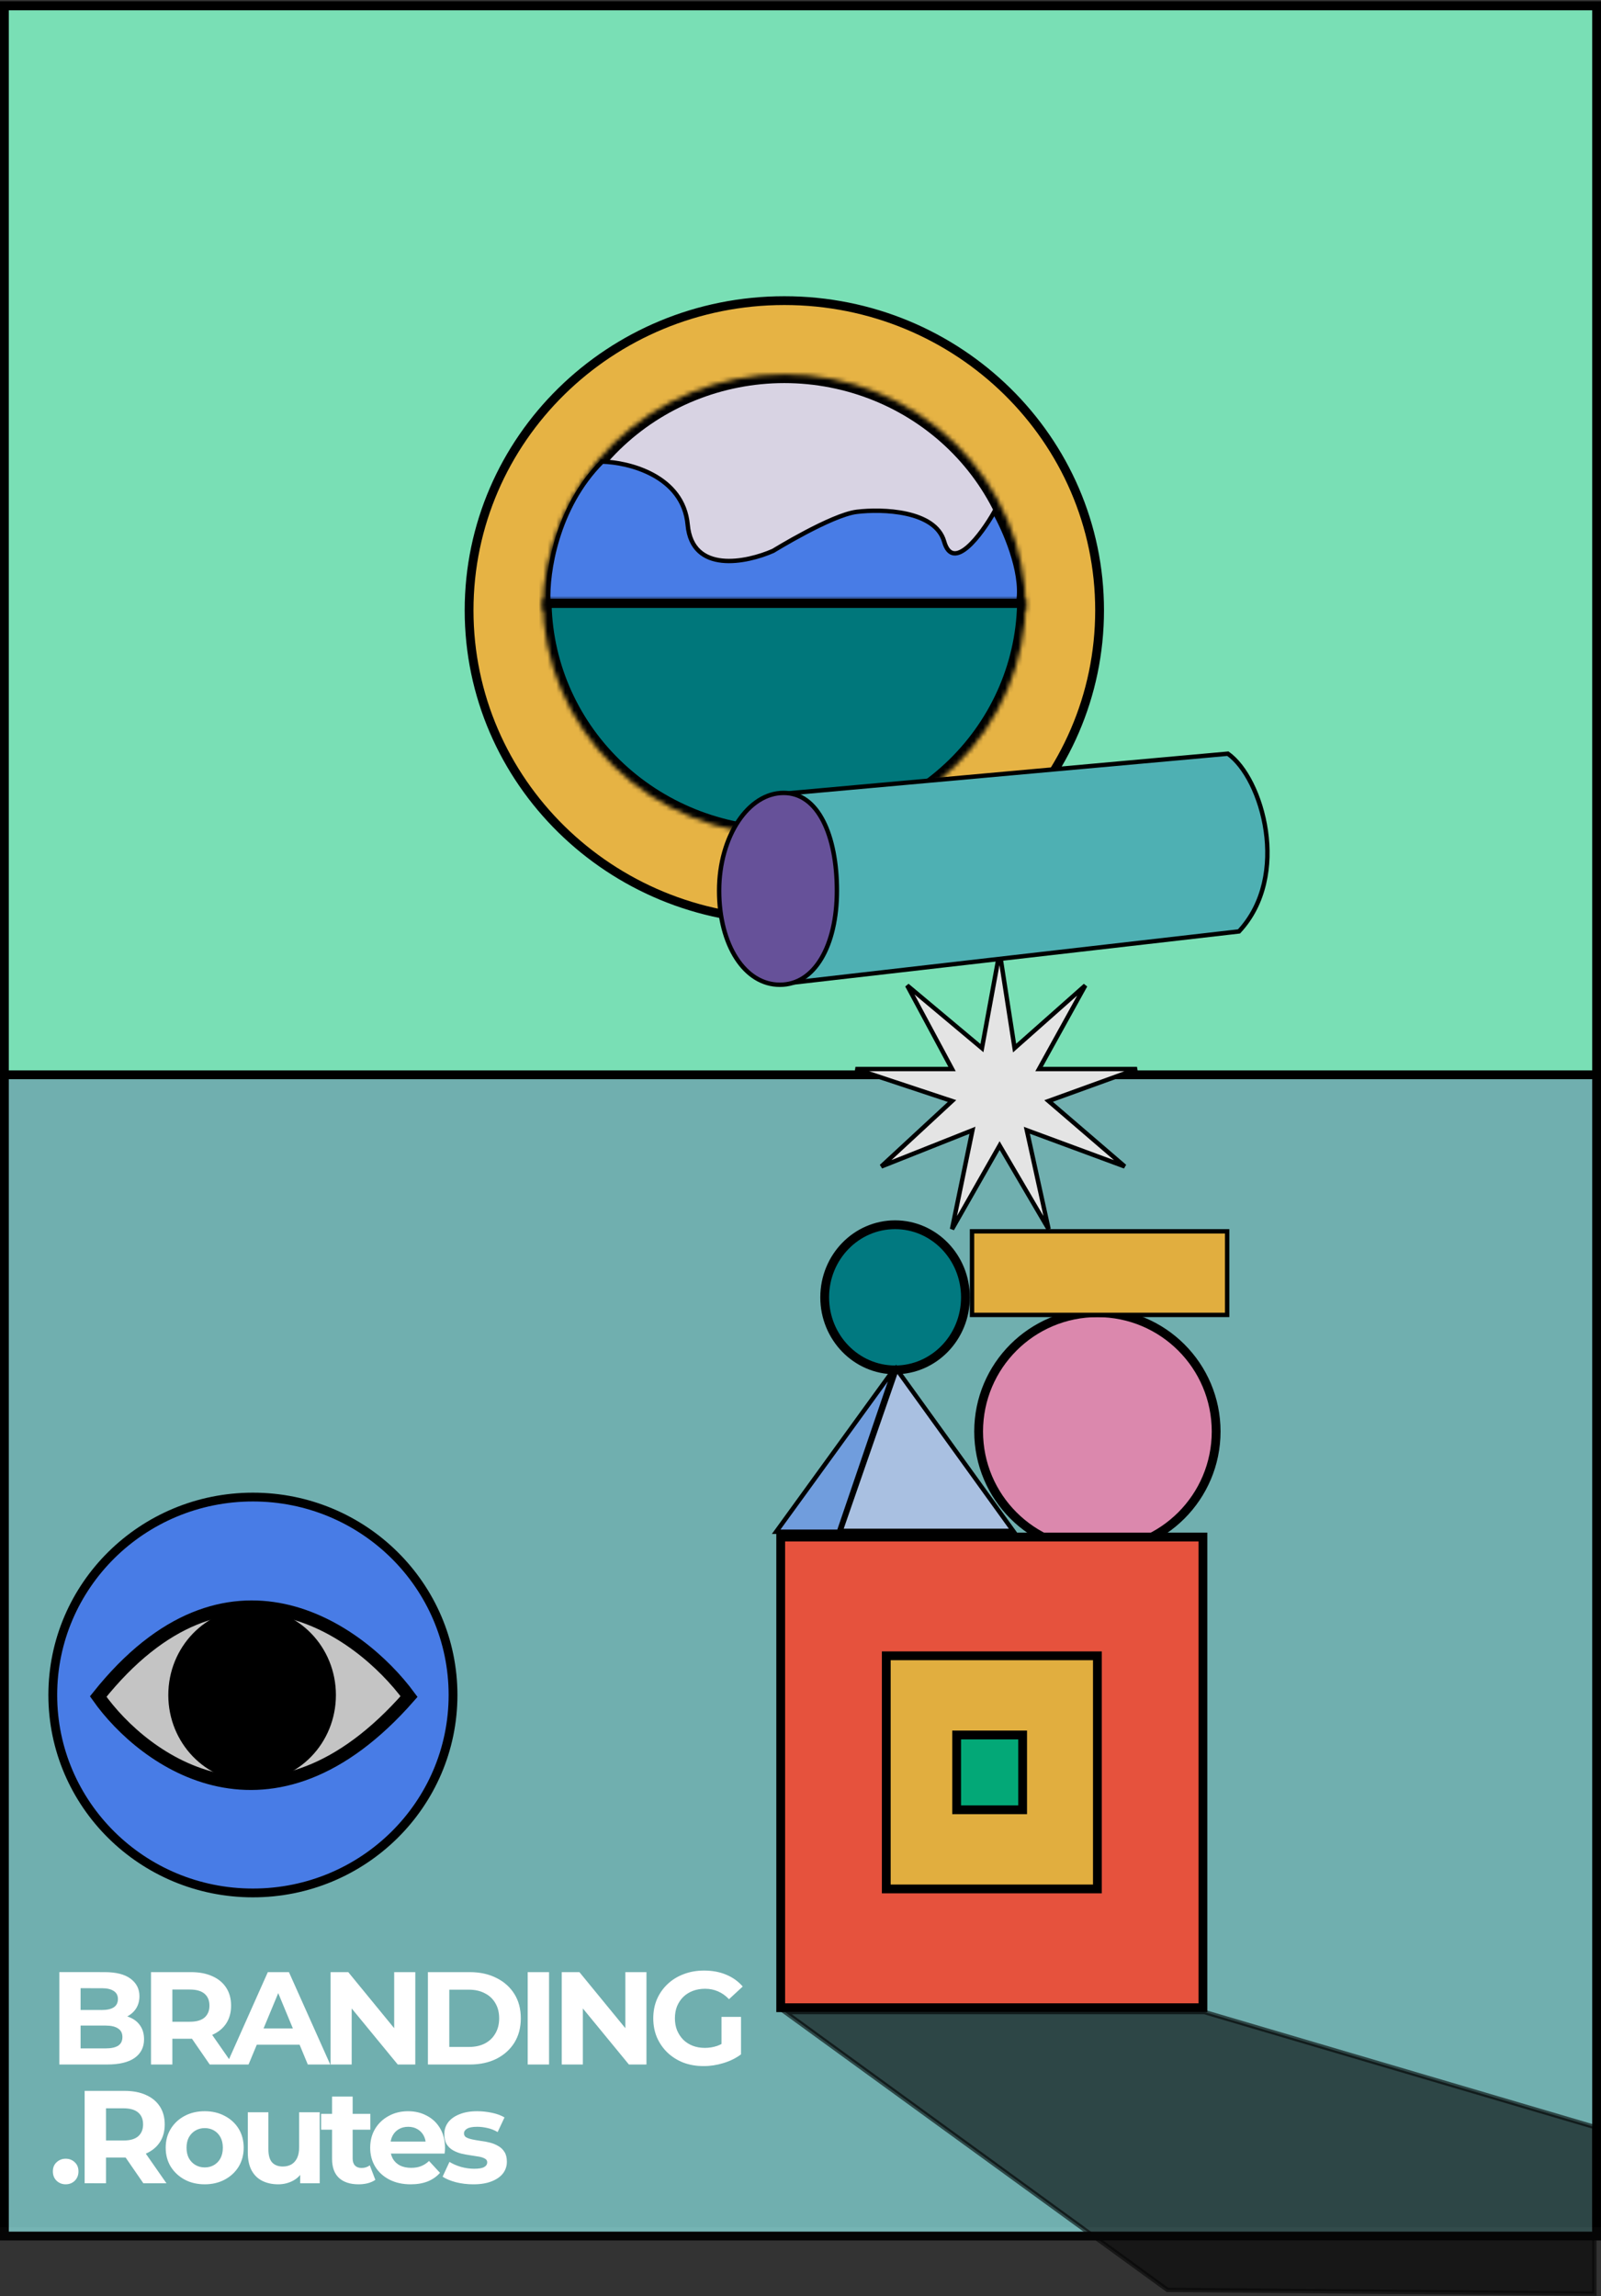 <svg width="364" height="522" viewBox="0 0 364 522" fill="none" xmlns="http://www.w3.org/2000/svg">
<rect x="0" y="0" width="364" height="522" fill="#333333" stroke="none"/>
<rect y="0.345" width="364" height="506" fill="black"/>
<g opacity="0.9">
<rect x="1" y="1.345" width="362" height="507" fill="#7CC2C2" stroke="black" stroke-width="2"/>
<path d="M103 385.345C103 410.188 82.639 430.345 57.5 430.345C32.361 430.345 12 410.188 12 385.345C12 360.502 32.361 340.345 57.5 340.345C82.639 340.345 103 360.502 103 385.345Z" fill="#508AFF" stroke="black" stroke-width="2"/>
<path d="M93 385.697C81.683 370.339 51.706 348.837 22.328 385.697C32.837 400.594 61.683 421.449 93 385.697Z" fill="#D9D9D9" stroke="black" stroke-width="3"/>
<ellipse cx="19.054" cy="19.747" rx="19.054" ry="19.747" transform="matrix(-1 0 0 1 76.371 365.604)" fill="black"/>
<rect x="1" y="1.345" width="362" height="243" fill="#86F7C9" stroke="black" stroke-width="2"/>
<path d="M250 138.752C250 177.62 217.927 209.159 178.326 209.159C138.724 209.159 106.651 177.62 106.651 138.752C106.651 99.884 138.724 68.345 178.326 68.345C217.927 68.345 250 99.884 250 138.752Z" fill="#FFC64B" stroke="black" stroke-width="2"/>
<mask id="path-8-inside-1_1_104" fill="white">
<path d="M233.252 138.752C233.252 124.52 227.465 110.871 217.164 100.808C206.863 90.745 192.892 85.091 178.324 85.091C163.756 85.091 149.785 90.745 139.484 100.808C129.183 110.871 123.396 124.52 123.396 138.752L178.324 138.752H233.252Z"/>
</mask>
<path d="M233.252 138.752C233.252 124.52 227.465 110.871 217.164 100.808C206.863 90.745 192.892 85.091 178.324 85.091C163.756 85.091 149.785 90.745 139.484 100.808C129.183 110.871 123.396 124.52 123.396 138.752L178.324 138.752H233.252Z" fill="#EFEAFC" stroke="black" stroke-width="4" mask="url(#path-8-inside-1_1_104)"/>
<path d="M156.352 119.316C155.338 108.161 142.972 105.091 136.916 104.95C126.438 115.428 124.381 130.442 124.663 136.639H231.562C232.576 129.879 228.323 120.302 226.069 116.358C223.112 121.569 216.689 130.217 214.661 123.118C212.633 116.02 200.577 115.654 194.802 116.358C189.028 117.062 175.789 125.231 175.789 125.231C169.732 127.907 157.367 130.47 156.352 119.316Z" fill="#508AFF" stroke="black"/>
<mask id="path-10-inside-2_1_104" fill="white">
<path d="M233.252 136.217C233.252 150.449 227.465 164.097 217.164 174.161C206.863 184.224 192.892 189.878 178.324 189.878C163.756 189.878 149.785 184.224 139.484 174.161C129.183 164.097 123.396 150.449 123.396 136.217L178.324 136.217H233.252Z"/>
</mask>
<path d="M233.252 136.217C233.252 150.449 227.465 164.097 217.164 174.161C206.863 184.224 192.892 189.878 178.324 189.878C163.756 189.878 149.785 184.224 139.484 174.161C129.183 164.097 123.396 150.449 123.396 136.217L178.324 136.217H233.252Z" fill="#008488" stroke="black" stroke-width="4" mask="url(#path-10-inside-2_1_104)"/>
<path opacity="0.6" d="M265.436 520.591L178.5 457.434H273.876L362.5 483.539V521.434L265.436 520.591Z" fill="black" stroke="black"/>
<path d="M227.273 216.434L223.254 238.278L206.249 224.032L216.452 243.027H194.5L216.452 250.308L200.374 265.187L221.089 256.956L216.452 279.434L227.273 260.439L238.403 279.434L233.457 256.956L255.717 265.187L238.403 250.308L258.5 243.027H236.239L246.751 224.032L230.674 238.278L227.273 216.434Z" fill="#FDFDFD" stroke="black"/>
<circle cx="249.5" cy="325.434" r="27" fill="#F397C0" stroke="black" stroke-width="2"/>
<path d="M219.5 294.934C219.5 304.074 212.309 311.434 203.5 311.434C194.691 311.434 187.5 304.074 187.5 294.934C187.5 285.793 194.691 278.434 203.5 278.434C212.309 278.434 219.5 285.793 219.5 294.934Z" fill="#01868E" stroke="black" stroke-width="2"/>
<path d="M190.729 348.231H176.469L189.937 329.655L203.405 311.079L229.748 348.231H190.729Z" fill="#7CAEF5"/>
<path d="M190.729 348.231H176.469L189.937 329.655L203.405 311.079M190.729 348.231L203.405 311.079M190.729 348.231H229.748L203.405 311.079" stroke="black"/>
<path d="M203.866 311.288L191.126 348.023H230.343L203.866 311.288Z" fill="#BBD5FA" stroke="black"/>
<rect x="177.5" y="349.434" width="96" height="107" fill="#FF5B44" stroke="black" stroke-width="2"/>
<rect x="201.5" y="376.434" width="48" height="53" fill="#F9C146" stroke="black" stroke-width="2"/>
<rect x="217.5" y="394.434" width="15" height="17" fill="#03BA84" stroke="black" stroke-width="2"/>
<path d="M279.165 171.345L176.469 180.604C197.347 193.872 186.29 214.69 178.994 223.535L281.69 211.75C293.475 199.123 287.022 176.873 279.165 171.345Z" fill="#56C3C6"/>
<path d="M176.469 180.604L176.424 180.106L176.201 181.026L176.469 180.604ZM279.165 171.345L279.453 170.936L279.303 170.831L279.12 170.847L279.165 171.345ZM281.69 211.75L281.747 212.247L281.93 212.226L282.056 212.091L281.69 211.75ZM178.994 223.535L178.608 223.217L177.82 224.173L179.051 224.032L178.994 223.535ZM176.514 181.102L279.21 171.843L279.12 170.847L176.424 180.106L176.514 181.102ZM278.877 171.754C280.749 173.071 282.579 175.419 284.084 178.438C285.585 181.449 286.745 185.092 287.298 188.956C288.408 196.696 287.08 205.243 281.325 211.409L282.056 212.091C288.086 205.631 289.424 196.739 288.288 188.815C287.72 184.848 286.53 181.102 284.979 177.992C283.433 174.889 281.509 172.383 279.453 170.936L278.877 171.754ZM281.633 211.253L178.937 223.038L179.051 224.032L281.747 212.247L281.633 211.253ZM179.38 223.853C183.058 219.394 187.709 211.893 188.792 203.794C189.336 199.736 188.984 195.516 187.153 191.46C185.322 187.402 182.026 183.543 176.737 180.182L176.201 181.026C181.351 184.299 184.502 188.018 186.242 191.871C187.982 195.726 188.325 199.752 187.801 203.662C186.752 211.501 182.226 218.831 178.608 223.217L179.38 223.853Z" fill="black"/>
<path d="M190.278 202.491C190.278 208.708 189.014 214.083 186.753 217.885C184.498 221.676 181.276 223.877 177.31 223.877C173.336 223.877 169.9 221.666 167.436 217.869C164.969 214.065 163.5 208.694 163.5 202.491C163.5 196.299 165.174 190.717 167.854 186.697C170.536 182.673 174.187 180.263 178.152 180.263C182.089 180.263 185.102 182.641 187.158 186.648C189.22 190.665 190.278 196.26 190.278 202.491Z" fill="#715AAA" stroke="black"/>
<rect x="221" y="279.934" width="58" height="19" fill="#F9C146" stroke="black"/>
</g>
<path d="M13.491 469.345L13.492 448.345L23.752 448.346C26.392 448.346 28.372 448.846 29.692 449.846C31.032 450.846 31.702 452.166 31.702 453.806C31.702 454.906 31.432 455.866 30.892 456.686C30.352 457.486 29.611 458.106 28.672 458.546C27.732 458.986 26.651 459.206 25.431 459.206L26.002 457.976C27.322 457.976 28.491 458.196 29.512 458.636C30.532 459.056 31.322 459.686 31.881 460.526C32.461 461.366 32.751 462.396 32.751 463.616C32.751 465.416 32.041 466.826 30.621 467.846C29.201 468.846 27.111 469.346 24.351 469.346L13.491 469.345ZM18.321 465.685L23.991 465.686C25.251 465.686 26.201 465.486 26.841 465.086C27.501 464.666 27.831 464.006 27.831 463.106C27.831 462.226 27.501 461.576 26.841 461.156C26.201 460.716 25.252 460.496 23.991 460.496L17.962 460.495L17.962 456.955L23.152 456.956C24.332 456.956 25.232 456.756 25.852 456.356C26.492 455.936 26.812 455.306 26.812 454.466C26.812 453.646 26.492 453.036 25.852 452.636C25.232 452.216 24.332 452.006 23.152 452.006L18.322 452.005L18.321 465.685ZM34.331 469.346L34.331 448.346L43.421 448.346C45.301 448.346 46.921 448.656 48.281 449.276C49.641 449.876 50.691 450.746 51.431 451.887C52.171 453.027 52.541 454.387 52.541 455.967C52.541 457.527 52.171 458.877 51.431 460.017C50.691 461.136 49.641 461.996 48.281 462.596C46.921 463.196 45.301 463.496 43.421 463.496L37.031 463.496L39.191 461.366L39.191 469.346L34.331 469.346ZM47.681 469.346L42.431 461.726L47.621 461.726L52.931 469.347L47.681 469.346ZM39.191 461.906L37.031 459.626L43.151 459.626C44.651 459.626 45.771 459.306 46.511 458.666C47.251 458.006 47.621 457.106 47.621 455.966C47.621 454.806 47.251 453.906 46.511 453.266C45.771 452.626 44.651 452.306 43.151 452.306L37.031 452.306L39.191 449.996L39.191 461.906ZM51.531 469.347L60.892 448.347L65.692 448.347L75.081 469.347L69.981 469.347L62.302 450.807L64.222 450.807L56.511 469.347L51.531 469.347ZM56.211 464.847L57.501 461.157L68.301 461.157L69.621 464.847L56.211 464.847ZM75.16 469.347L75.161 448.347L79.181 448.347L91.57 463.468L89.62 463.468L89.621 448.348L94.421 448.348L94.42 469.348L90.43 469.348L78.01 454.227L79.96 454.227L79.96 469.347L75.16 469.347ZM97.288 469.348L97.289 448.348L106.829 448.348C109.109 448.348 111.119 448.788 112.859 449.668C114.599 450.529 115.959 451.739 116.939 453.299C117.919 454.859 118.409 456.709 118.409 458.849C118.409 460.969 117.919 462.819 116.939 464.399C115.959 465.959 114.599 467.179 112.858 468.058C111.118 468.918 109.108 469.348 106.828 469.348L97.288 469.348ZM102.149 465.358L106.589 465.358C107.989 465.358 109.199 465.098 110.219 464.578C111.259 464.038 112.059 463.278 112.619 462.298C113.199 461.318 113.489 460.169 113.489 458.849C113.489 457.509 113.199 456.358 112.619 455.398C112.059 454.418 111.259 453.668 110.219 453.148C109.199 452.608 107.989 452.338 106.589 452.338L102.149 452.338L102.149 465.358ZM119.974 469.349L119.974 448.349L124.834 448.349L124.834 469.349L119.974 469.349ZM127.717 469.349L127.718 448.349L131.738 448.349L144.128 463.469L142.178 463.469L142.178 448.349L146.978 448.35L146.977 469.35L142.987 469.349L130.568 454.229L132.518 454.229L132.517 469.349L127.717 469.349ZM159.986 469.71C158.326 469.71 156.796 469.45 155.396 468.93C154.016 468.39 152.806 467.63 151.766 466.65C150.746 465.67 149.946 464.52 149.366 463.2C148.806 461.88 148.526 460.43 148.526 458.85C148.526 457.27 148.806 455.82 149.366 454.5C149.946 453.18 150.756 452.03 151.796 451.05C152.836 450.07 154.057 449.32 155.457 448.8C156.857 448.26 158.397 447.99 160.077 447.99C161.937 447.99 163.607 448.3 165.087 448.92C166.587 449.54 167.846 450.44 168.866 451.62L165.746 454.5C164.986 453.7 164.156 453.11 163.256 452.73C162.356 452.33 161.376 452.13 160.316 452.13C159.296 452.13 158.366 452.29 157.526 452.61C156.686 452.93 155.956 453.39 155.336 453.99C154.736 454.59 154.266 455.3 153.926 456.12C153.606 456.94 153.446 457.85 153.446 458.85C153.446 459.83 153.606 460.73 153.926 461.55C154.266 462.37 154.736 463.09 155.336 463.71C155.956 464.31 156.676 464.77 157.496 465.09C158.336 465.41 159.256 465.57 160.256 465.57C161.216 465.57 162.146 465.42 163.046 465.12C163.966 464.8 164.856 464.27 165.716 463.53L168.476 467.04C167.336 467.9 166.006 468.56 164.486 469.02C162.986 469.48 161.486 469.71 159.986 469.71ZM164.036 466.41L164.036 458.52L168.476 458.52L168.476 467.04L164.036 466.41ZM14.93 496.585C14.13 496.585 13.44 496.315 12.86 495.775C12.3 495.215 12.02 494.505 12.02 493.645C12.02 492.785 12.3 492.095 12.861 491.575C13.441 491.035 14.13 490.765 14.931 490.765C15.751 490.765 16.441 491.035 17 491.575C17.561 492.095 17.84 492.785 17.84 493.645C17.84 494.505 17.56 495.215 17 495.775C16.44 496.315 15.75 496.585 14.93 496.585ZM19.242 496.345L19.243 475.345L28.333 475.346C30.213 475.346 31.832 475.656 33.193 476.276C34.553 476.876 35.602 477.746 36.342 478.886C37.082 480.026 37.452 481.386 37.452 482.966C37.452 484.526 37.082 485.876 36.342 487.016C35.602 488.136 34.552 488.996 33.192 489.596C31.832 490.196 30.212 490.496 28.332 490.496L21.942 490.496L24.102 488.366L24.102 496.346L19.242 496.345ZM32.592 496.346L27.342 488.726L32.532 488.726L37.842 496.346L32.592 496.346ZM24.102 488.906L21.942 486.626L28.062 486.626C29.562 486.626 30.682 486.306 31.422 485.666C32.162 485.006 32.532 484.106 32.532 482.966C32.532 481.806 32.162 480.906 31.422 480.266C30.682 479.626 29.562 479.306 28.062 479.306L21.942 479.306L24.102 476.996L24.102 488.906ZM46.552 496.586C44.832 496.586 43.302 496.226 41.962 495.506C40.642 494.786 39.593 493.806 38.812 492.566C38.053 491.306 37.673 489.876 37.673 488.276C37.673 486.656 38.053 485.226 38.813 483.986C39.593 482.726 40.643 481.746 41.963 481.046C43.303 480.326 44.833 479.966 46.553 479.966C48.253 479.966 49.773 480.326 51.113 481.047C52.453 481.747 53.503 482.717 54.263 483.957C55.023 485.197 55.403 486.637 55.403 488.277C55.403 489.877 55.023 491.307 54.263 492.567C53.502 493.807 52.453 494.787 51.112 495.507C49.772 496.226 48.252 496.586 46.552 496.586ZM46.553 492.746C47.333 492.746 48.032 492.566 48.653 492.206C49.273 491.846 49.763 491.336 50.123 490.676C50.483 489.996 50.663 489.196 50.663 488.276C50.663 487.336 50.483 486.536 50.123 485.876C49.763 485.216 49.273 484.706 48.653 484.346C48.033 483.986 47.333 483.806 46.553 483.806C45.773 483.806 45.073 483.986 44.453 484.346C43.833 484.706 43.333 485.216 42.953 485.876C42.593 486.536 42.413 487.336 42.413 488.276C42.413 489.196 42.593 489.996 42.953 490.676C43.333 491.336 43.833 491.846 44.453 492.206C45.072 492.566 45.773 492.746 46.553 492.746ZM63.241 496.587C61.901 496.587 60.701 496.327 59.641 495.807C58.601 495.287 57.791 494.497 57.211 493.437C56.631 492.357 56.341 490.987 56.341 489.327L56.341 480.207L61.021 480.207L61.021 488.637C61.021 489.977 61.301 490.967 61.861 491.607C62.441 492.227 63.251 492.537 64.291 492.537C65.011 492.537 65.651 492.387 66.211 492.087C66.771 491.767 67.211 491.287 67.531 490.647C67.851 489.987 68.011 489.167 68.011 488.187L68.011 480.207L72.691 480.207L72.691 496.347L68.251 496.347L68.251 491.907L69.061 493.197C68.521 494.317 67.721 495.167 66.661 495.747C65.621 496.307 64.481 496.587 63.241 496.587ZM81.526 496.587C79.626 496.587 78.146 496.107 77.086 495.147C76.026 494.167 75.496 492.717 75.496 490.797L75.497 476.637L80.177 476.637L80.177 490.737C80.177 491.417 80.356 491.947 80.716 492.327C81.076 492.687 81.566 492.867 82.186 492.868C82.926 492.868 83.556 492.668 84.076 492.268L85.336 495.568C84.856 495.908 84.276 496.168 83.596 496.348C82.936 496.508 82.246 496.588 81.526 496.587ZM73.007 484.167L73.007 480.567L84.197 480.568L84.197 484.168L73.007 484.167ZM93.375 496.588C91.535 496.588 89.915 496.228 88.515 495.508C87.135 494.788 86.066 493.808 85.305 492.568C84.546 491.308 84.166 489.878 84.166 488.278C84.166 486.658 84.536 485.228 85.276 483.988C86.036 482.728 87.066 481.748 88.366 481.048C89.666 480.328 91.136 479.968 92.776 479.968C94.356 479.968 95.776 480.308 97.036 480.988C98.316 481.648 99.326 482.608 100.066 483.868C100.806 485.108 101.176 486.598 101.176 488.338C101.176 488.518 101.166 488.728 101.146 488.968C101.126 489.188 101.106 489.398 101.086 489.598L87.976 489.598L87.976 486.868L98.626 486.868L96.826 487.678C96.826 486.838 96.656 486.108 96.316 485.488C95.976 484.868 95.506 484.388 94.906 484.048C94.306 483.688 93.606 483.508 92.806 483.508C92.006 483.508 91.296 483.688 90.676 484.048C90.076 484.388 89.606 484.878 89.266 485.518C88.926 486.138 88.756 486.878 88.756 487.738L88.756 488.458C88.756 489.338 88.946 490.118 89.326 490.798C89.726 491.458 90.275 491.968 90.975 492.328C91.695 492.668 92.535 492.838 93.496 492.838C94.356 492.838 95.106 492.708 95.746 492.448C96.406 492.188 97.005 491.798 97.546 491.278L100.035 493.978C99.295 494.818 98.365 495.468 97.245 495.928C96.125 496.368 94.835 496.588 93.375 496.588ZM107.621 496.588C106.241 496.588 104.911 496.428 103.631 496.108C102.371 495.768 101.371 495.348 100.631 494.848L102.191 491.488C102.931 491.948 103.801 492.328 104.801 492.628C105.821 492.908 106.821 493.048 107.801 493.048C108.881 493.048 109.641 492.918 110.081 492.658C110.541 492.398 110.771 492.038 110.771 491.578C110.771 491.198 110.591 490.918 110.231 490.738C109.891 490.538 109.431 490.388 108.851 490.288C108.271 490.188 107.631 490.088 106.931 489.988C106.251 489.888 105.561 489.758 104.861 489.598C104.161 489.418 103.521 489.158 102.941 488.818C102.361 488.478 101.891 488.018 101.531 487.438C101.191 486.858 101.022 486.108 101.022 485.188C101.022 484.168 101.312 483.268 101.892 482.488C102.492 481.708 103.352 481.098 104.472 480.658C105.592 480.198 106.932 479.968 108.492 479.968C109.592 479.968 110.712 480.088 111.852 480.328C112.992 480.568 113.942 480.919 114.702 481.379L113.142 484.708C112.362 484.248 111.572 483.938 110.772 483.778C109.992 483.598 109.232 483.508 108.492 483.508C107.452 483.508 106.692 483.648 106.212 483.928C105.732 484.208 105.492 484.568 105.492 485.008C105.492 485.408 105.662 485.708 106.002 485.908C106.362 486.108 106.832 486.268 107.411 486.388C107.991 486.508 108.621 486.618 109.301 486.718C110.001 486.798 110.701 486.928 111.401 487.108C112.101 487.288 112.731 487.548 113.291 487.888C113.871 488.209 114.341 488.659 114.701 489.239C115.061 489.799 115.241 490.539 115.241 491.459C115.241 492.459 114.941 493.349 114.341 494.129C113.741 494.889 112.871 495.488 111.731 495.928C110.611 496.368 109.241 496.588 107.621 496.588Z" fill="white"/>
</svg>
